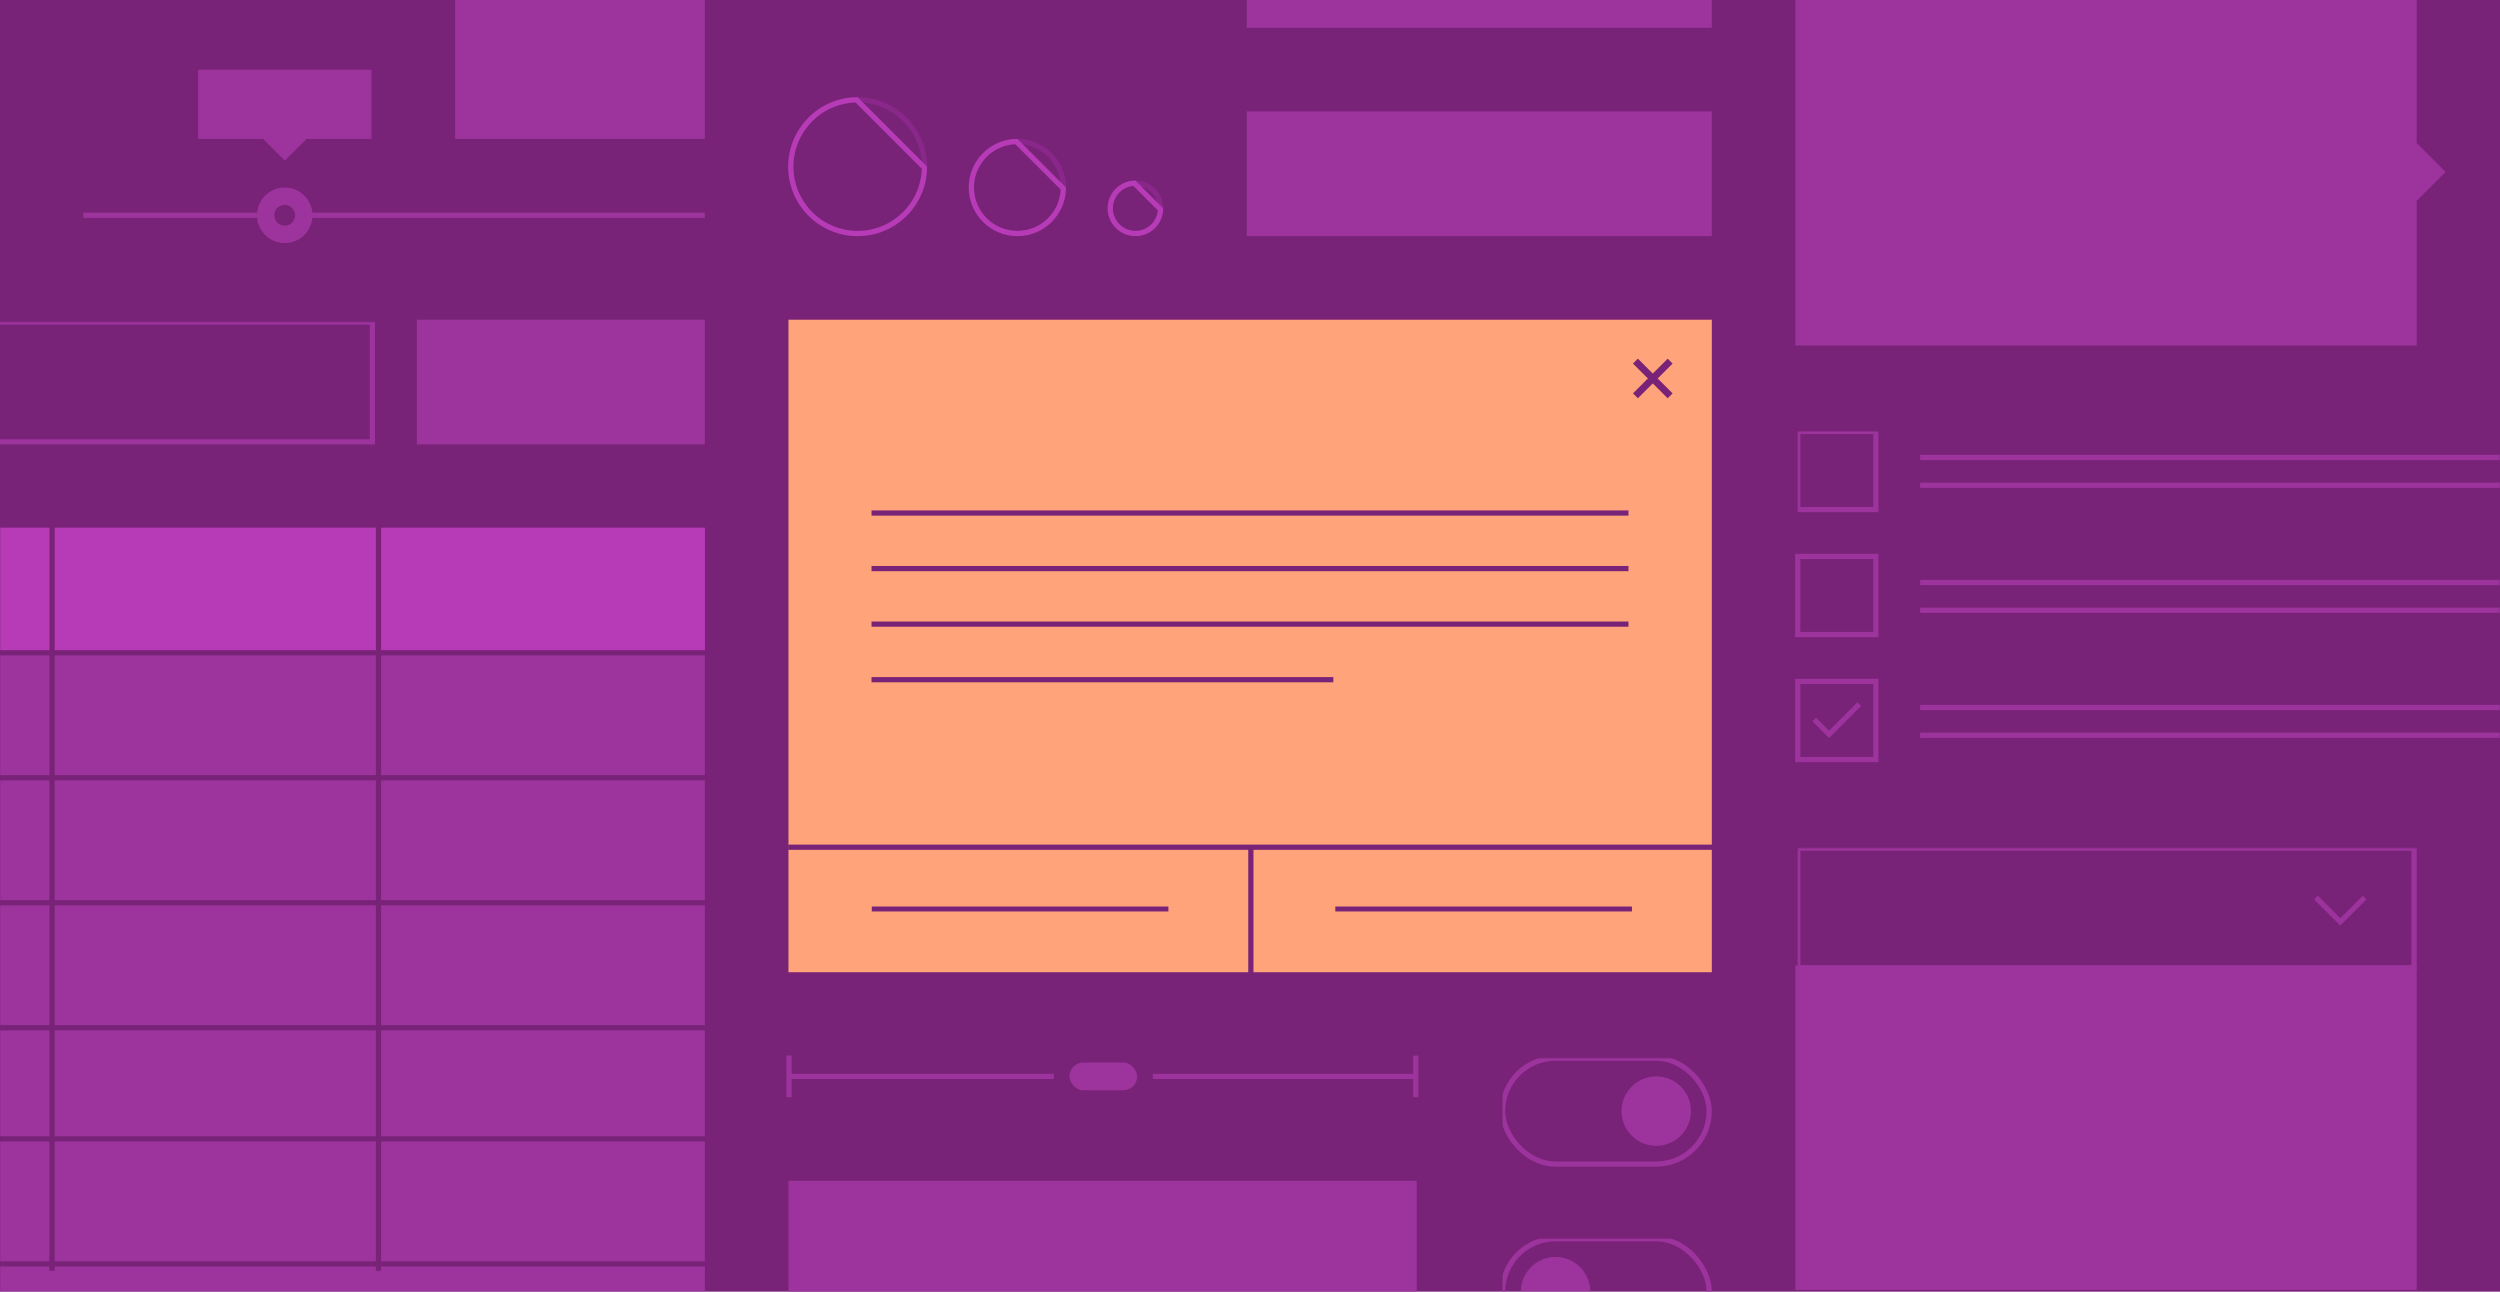 <?xml version="1.0" encoding="UTF-8"?>
<svg width="1440px" height="744px" viewBox="0 0 1440 744" version="1.1" xmlns="http://www.w3.org/2000/svg" xmlns:xlink="http://www.w3.org/1999/xlink">
    <!-- Generator: Sketch 52.5 (67469) - http://www.bohemiancoding.com/sketch -->
    <title>Group 15</title>
    <desc>Created with Sketch.</desc>
    <defs>
        <rect id="path-1" x="0" y="0" width="1440" height="744"></rect>
    </defs>
    <g id="Projects" stroke="none" stroke-width="1" fill="none" fill-rule="evenodd">
        <g id="Veritas-Modal" transform="translate(0, -360)">
            <g id="Group-15" transform="translate(0, 360)">
                <mask id="mask-2" fill="white">
                    <use xlink:href="#path-1"></use>
                </mask>
                <use id="Rectangle-3" fill="#782378" xlink:href="#path-1"></use>
                <g id="Group-26" mask="url(#mask-2)" stroke-width="3">
                    <g transform="translate(454, 56)">
                        <circle id="Oval" stroke="#8A278A" cx="40" cy="40" r="38.5"></circle>
                        <path d="M39.384,1.505 C18.405,1.834 1.5,18.943 1.5,40 C1.5,61.263 18.737,78.5 40,78.5 C61.057,78.5 78.166,61.595 78.495,40.616 L39.384,1.505 Z" id="Path" stroke="#B73BB7"></path>
                    </g>
                </g>
                <g id="Group-26-Copy" mask="url(#mask-2)" stroke-width="3">
                    <g transform="translate(558, 80)">
                        <circle id="Oval" stroke="#8A278A" cx="28" cy="28" r="26.5"></circle>
                        <path d="M27.386,1.507 C13.034,1.833 1.5,13.57 1.5,28 C1.5,42.636 13.364,54.5 28,54.5 C42.43,54.5 54.167,42.966 54.493,28.614 L27.386,1.507 Z" id="Path" stroke="#B73BB7"></path>
                    </g>
                </g>
                <g id="Group-26-Copy-2" mask="url(#mask-2)" stroke-width="3">
                    <g transform="translate(638, 104)">
                        <circle id="Oval" stroke="#8A278A" cx="16" cy="16" r="14.5"></circle>
                        <path d="M15.391,1.513 C7.665,1.832 1.5,8.196 1.5,16 C1.5,24.008 7.992,30.5 16,30.5 C23.804,30.5 30.168,24.335 30.487,16.609 L15.391,1.513 Z" id="Path" stroke="#B73BB7"></path>
                    </g>
                </g>
                <g id="Group-24" mask="url(#mask-2)">
                    <g transform="translate(48, 108)" id="Group-25">
                        <g>
                            <path d="M0,16 L358,16" id="Path-20" stroke="#9D339D" stroke-width="3"></path>
                            <circle id="Oval" fill="#9D339D" cx="116" cy="16" r="16"></circle>
                            <circle id="Oval-Copy-8" fill="#782378" cx="116" cy="16" r="6"></circle>
                        </g>
                    </g>
                </g>
                <rect id="Rectangle" fill="#FFA37A" mask="url(#mask-2)" x="454" y="184" width="532" height="376"></rect>
                <rect id="Rectangle" fill="#782378" mask="url(#mask-2)" x="502" y="522" width="171" height="3"></rect>
                <rect id="Rectangle-Copy-11" fill="#782378" mask="url(#mask-2)" x="769" y="522" width="171" height="3"></rect>
                <rect id="Rectangle" fill="#9D339D" mask="url(#mask-2)" x="718" y="64" width="268" height="72"></rect>
                <rect id="Rectangle-Copy-10" fill="#9D339D" mask="url(#mask-2)" x="262" y="-10" width="144" height="90"></rect>
                <rect id="Rectangle-Copy-9" fill="#9D339D" mask="url(#mask-2)" x="718" y="-56" width="268" height="72"></rect>
                <rect id="Rectangle" fill="#9D339D" mask="url(#mask-2)" x="240" y="184" width="166" height="72"></rect>
                <rect id="Rectangle-Copy" stroke="#9D339D" stroke-width="3" mask="url(#mask-2)" x="-17.5" y="185.5" width="232" height="69"></rect>
                <rect id="Rectangle-Copy-2" stroke="#9D339D" stroke-width="3" mask="url(#mask-2)" x="1035.5" y="488.5" width="355" height="69"></rect>
                <g id="Group-20" mask="url(#mask-2)" stroke="#9D339D" stroke-width="3">
                    <g transform="translate(1034, 391)">
                        <rect id="Rectangle" x="1.5" y="1.5" width="45" height="45"></rect>
                        <polyline id="Path-4" points="11 23.453 19.547 32 37 14.547"></polyline>
                    </g>
                </g>
                <g id="Group-20-Copy" mask="url(#mask-2)" stroke="#9D339D" stroke-width="3">
                    <g transform="translate(1034, 319)" id="Rectangle">
                        <rect x="1.5" y="1.5" width="45" height="45"></rect>
                    </g>
                </g>
                <rect id="Rectangle" stroke="#9D339D" stroke-width="3" mask="url(#mask-2)" x="1035.5" y="248.5" width="45" height="45"></rect>
                <path d="M1106,263.5 L1464,263.5" id="Path-20" stroke="#9D339D" stroke-width="3" mask="url(#mask-2)"></path>
                <path d="M1106,279.5 L1464,279.5" id="Path-20-Copy-4" stroke="#9D339D" stroke-width="3" mask="url(#mask-2)"></path>
                <path d="M1106,407.5 L1464,407.5" id="Path-20-Copy-3" stroke="#9D339D" stroke-width="3" mask="url(#mask-2)"></path>
                <path d="M1106,423.5 L1464,423.5" id="Path-20-Copy-6" stroke="#9D339D" stroke-width="3" mask="url(#mask-2)"></path>
                <path d="M1106,335.5 L1464,335.5" id="Path-20-Copy-2" stroke="#9D339D" stroke-width="3" mask="url(#mask-2)"></path>
                <path d="M1106,351.5 L1464,351.5" id="Path-20-Copy-5" stroke="#9D339D" stroke-width="3" mask="url(#mask-2)"></path>
                <rect id="Rectangle-Copy-3" fill="#9D339D" mask="url(#mask-2)" x="1034" y="556" width="358" height="187"></rect>
                <rect id="Rectangle-Copy-7" fill="#9D339D" mask="url(#mask-2)" x="1034" y="-1" width="358" height="200"></rect>
                <rect id="Rectangle-Copy-8" fill="#9D339D" mask="url(#mask-2)" x="114" y="40" width="100" height="40"></rect>
                <rect id="Rectangle" fill="#9D339D" mask="url(#mask-2)" transform="translate(164, 70) rotate(-45) translate(-164, -70) " x="148" y="54" width="32" height="32"></rect>
                <rect id="Rectangle" fill="#9D339D" mask="url(#mask-2)" transform="translate(1386, 99) rotate(-45) translate(-1386, -99) " x="1370" y="83" width="32" height="32"></rect>
                <rect id="Rectangle-Copy-6" fill="#9D339D" mask="url(#mask-2)" x="454" y="680" width="362" height="187"></rect>
                <g id="Group-25" mask="url(#mask-2)">
                    <g transform="translate(454, 608)">
                        <path d="M0.5,24 L0.5,-1.95399252e-13" id="Path-19" stroke="#9D339D" stroke-width="3" fill="none"></path>
                        <path d="M361.5,24 L361.5,-1.95399252e-13" id="Path-19-Copy" stroke="#9D339D" stroke-width="3" fill="none"></path>
                        <path d="M1,12 L153,12" id="Path-20" stroke="#9D339D" stroke-width="3" fill="none"></path>
                        <path d="M210,12 L362,12" id="Path-20-Copy" stroke="#9D339D" stroke-width="3" fill="none"></path>
                        <rect id="Rectangle" stroke="none" fill="#9D339D" fill-rule="evenodd" x="162" y="4" width="39" height="16" rx="8"></rect>
                    </g>
                </g>
                <g id="Group-21" mask="url(#mask-2)">
                    <g transform="translate(-62, 302)">
                        <rect id="Rectangle-Copy-5" stroke="none" fill="#9D339D" fill-rule="evenodd" x="0" y="2" width="468" height="472"></rect>
                        <rect id="Rectangle" stroke="none" fill="#B73BB7" fill-rule="evenodd" x="50" y="2" width="418" height="72"></rect>
                        <path d="M470,74 L36,74" id="Path-5" stroke="#782378" stroke-width="3" fill="none"></path>
                        <path d="M470,146 L36,146" id="Path-5-Copy" stroke="#782378" stroke-width="3" fill="none"></path>
                        <path d="M470,218 L36,218" id="Path-5-Copy-2" stroke="#782378" stroke-width="3" fill="none"></path>
                        <path d="M470,290 L36,290" id="Path-5-Copy-3" stroke="#782378" stroke-width="3" fill="none"></path>
                        <path d="M470,354 L36,354" id="Path-5-Copy-4" stroke="#782378" stroke-width="3" fill="none"></path>
                        <path d="M470,426 L36,426" id="Path-5-Copy-5" stroke="#782378" stroke-width="3" fill="none"></path>
                        <path d="M280,0 L280,430" id="Path-6" stroke="#782378" stroke-width="3" fill="none"></path>
                        <path d="M92,0 L92,430" id="Path-6-Copy" stroke="#782378" stroke-width="3" fill="none"></path>
                    </g>
                </g>
                <rect id="Rectangle" stroke="#9D339D" stroke-width="3" mask="url(#mask-2)" x="865.5" y="609.5" width="119" height="61" rx="30.5"></rect>
                <circle id="Oval" fill="#9D339D" mask="url(#mask-2)" cx="954" cy="640" r="20"></circle>
                <rect id="Rectangle-Copy-4" stroke="#9D339D" stroke-width="3" mask="url(#mask-2)" x="865.5" y="713.5" width="119" height="61" rx="30.5"></rect>
                <circle id="Oval-Copy-7" fill="#9D339D" mask="url(#mask-2)" cx="896" cy="744" r="20"></circle>
                <g id="Group-19" mask="url(#mask-2)" stroke="#782378" stroke-width="4">
                    <g transform="translate(942, 208)">
                        <path d="M20,0 L0,20" id="Path"></path>
                        <path d="M20,0 L0,20" id="Path-Copy" transform="translate(10, 10) rotate(-270) translate(-10, -10) "></path>
                    </g>
                </g>
                <polyline id="Path-3" stroke="#9D339D" stroke-width="3" mask="url(#mask-2)" points="1334 517 1348 531 1362 517"></polyline>
                <path d="M454,488 L987,488" id="Path-7" stroke="#782378" stroke-width="3" mask="url(#mask-2)"></path>
                <path d="M502,327.5 L938,327.5" id="Path-7-Copy-2" stroke="#782378" stroke-width="3" mask="url(#mask-2)"></path>
                <path d="M502,295.5 L938,295.5" id="Path-7-Copy-5" stroke="#782378" stroke-width="3" mask="url(#mask-2)"></path>
                <path d="M502,359.5 L938,359.5" id="Path-7-Copy-3" stroke="#782378" stroke-width="3" mask="url(#mask-2)"></path>
                <path d="M502,391.5 L768,391.5" id="Path-7-Copy-4" stroke="#782378" stroke-width="3" mask="url(#mask-2)"></path>
                <path d="M720.5,487 L720.5,563" id="Path-8" stroke="#782378" stroke-width="3" mask="url(#mask-2)"></path>
            </g>
        </g>
    </g>
</svg>